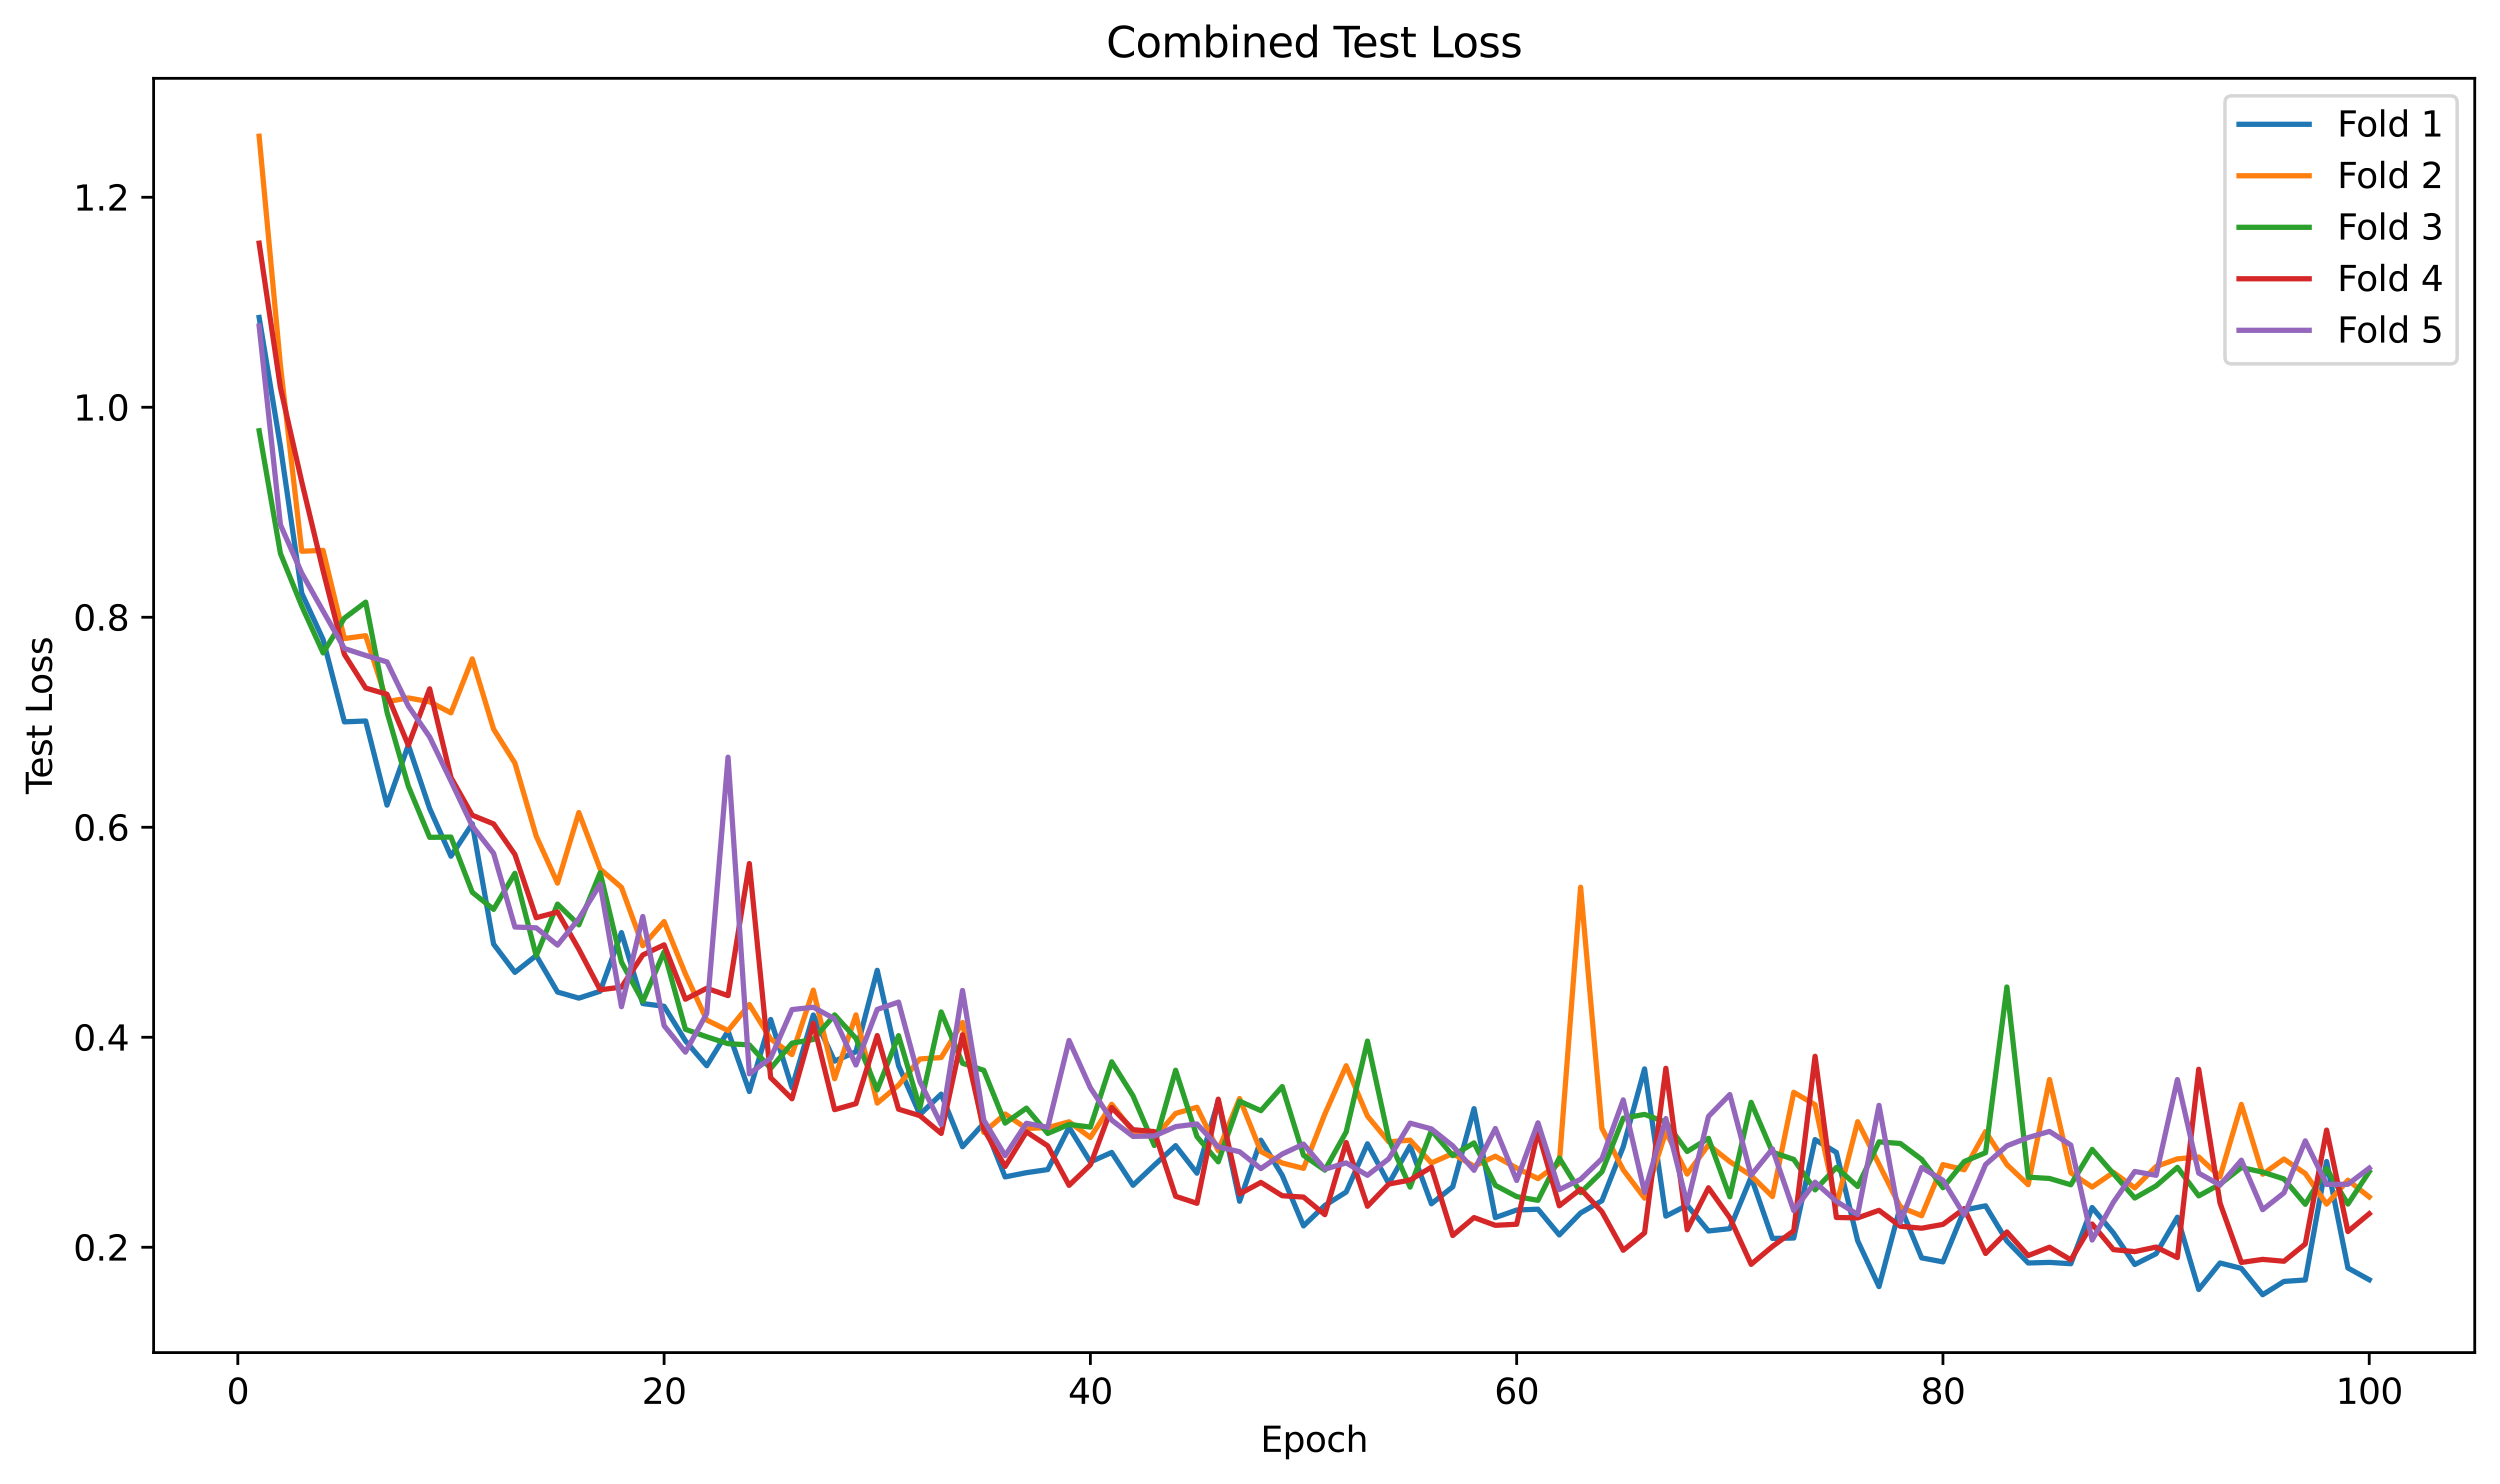 <?xml version="1.0" encoding="utf-8" standalone="no"?>
<!DOCTYPE svg PUBLIC "-//W3C//DTD SVG 1.1//EN"
  "http://www.w3.org/Graphics/SVG/1.1/DTD/svg11.dtd">
<svg xmlns:xlink="http://www.w3.org/1999/xlink" width="712.461pt" height="423.034pt" viewBox="0 0 712.461 423.034" xmlns="http://www.w3.org/2000/svg" version="1.1">
 <defs>
  <style type="text/css">*{stroke-linejoin: round; stroke-linecap: butt}</style>
 </defs>
 <g id="figure_1">
  <g id="patch_1">
   <path d="M 0 423.034 
L 712.461 423.034 
L 712.461 0 
L 0 0 
z
" style="fill: #ffffff"/>
  </g>
  <g id="axes_1">
   <g id="patch_2">
    <path d="M 43.781 385.478 
L 705.261 385.478 
L 705.261 22.318 
L 43.781 22.318 
z
" style="fill: #ffffff"/>
   </g>
   <g id="matplotlib.axis_1">
    <g id="xtick_1">
     <g id="line2d_1">
      <defs>
       <path id="maf971e6a31" d="M 0 0 
L 0 3.5 
" style="stroke: #000000; stroke-width: 0.8"/>
      </defs>
      <g>
       <use xlink:href="#maf971e6a31" x="67.774" y="385.478" style="stroke: #000000; stroke-width: 0.8"/>
      </g>
     </g>
     <g id="text_1">
      <!-- 0 -->
      <g transform="translate(64.593 400.077) scale(0.1 -0.1)">
       <defs>
        <path id="DejaVuSans-30" d="M 2034 4250 
Q 1547 4250 1301 3770 
Q 1056 3291 1056 2328 
Q 1056 1369 1301 889 
Q 1547 409 2034 409 
Q 2525 409 2770 889 
Q 3016 1369 3016 2328 
Q 3016 3291 2770 3770 
Q 2525 4250 2034 4250 
z
M 2034 4750 
Q 2819 4750 3233 4129 
Q 3647 3509 3647 2328 
Q 3647 1150 3233 529 
Q 2819 -91 2034 -91 
Q 1250 -91 836 529 
Q 422 1150 422 2328 
Q 422 3509 836 4129 
Q 1250 4750 2034 4750 
z
" transform="scale(0.016)"/>
       </defs>
       <use xlink:href="#DejaVuSans-30"/>
      </g>
     </g>
    </g>
    <g id="xtick_2">
     <g id="line2d_2">
      <g>
       <use xlink:href="#maf971e6a31" x="189.258" y="385.478" style="stroke: #000000; stroke-width: 0.8"/>
      </g>
     </g>
     <g id="text_2">
      <!-- 20 -->
      <g transform="translate(182.896 400.077) scale(0.1 -0.1)">
       <defs>
        <path id="DejaVuSans-32" d="M 1228 531 
L 3431 531 
L 3431 0 
L 469 0 
L 469 531 
Q 828 903 1448 1529 
Q 2069 2156 2228 2338 
Q 2531 2678 2651 2914 
Q 2772 3150 2772 3378 
Q 2772 3750 2511 3984 
Q 2250 4219 1831 4219 
Q 1534 4219 1204 4116 
Q 875 4013 500 3803 
L 500 4441 
Q 881 4594 1212 4672 
Q 1544 4750 1819 4750 
Q 2544 4750 2975 4387 
Q 3406 4025 3406 3419 
Q 3406 3131 3298 2873 
Q 3191 2616 2906 2266 
Q 2828 2175 2409 1742 
Q 1991 1309 1228 531 
z
" transform="scale(0.016)"/>
       </defs>
       <use xlink:href="#DejaVuSans-32"/>
       <use xlink:href="#DejaVuSans-30" transform="translate(63.623 0)"/>
      </g>
     </g>
    </g>
    <g id="xtick_3">
     <g id="line2d_3">
      <g>
       <use xlink:href="#maf971e6a31" x="310.742" y="385.478" style="stroke: #000000; stroke-width: 0.8"/>
      </g>
     </g>
     <g id="text_3">
      <!-- 40 -->
      <g transform="translate(304.38 400.077) scale(0.1 -0.1)">
       <defs>
        <path id="DejaVuSans-34" d="M 2419 4116 
L 825 1625 
L 2419 1625 
L 2419 4116 
z
M 2253 4666 
L 3047 4666 
L 3047 1625 
L 3713 1625 
L 3713 1100 
L 3047 1100 
L 3047 0 
L 2419 0 
L 2419 1100 
L 313 1100 
L 313 1709 
L 2253 4666 
z
" transform="scale(0.016)"/>
       </defs>
       <use xlink:href="#DejaVuSans-34"/>
       <use xlink:href="#DejaVuSans-30" transform="translate(63.623 0)"/>
      </g>
     </g>
    </g>
    <g id="xtick_4">
     <g id="line2d_4">
      <g>
       <use xlink:href="#maf971e6a31" x="432.226" y="385.478" style="stroke: #000000; stroke-width: 0.8"/>
      </g>
     </g>
     <g id="text_4">
      <!-- 60 -->
      <g transform="translate(425.864 400.077) scale(0.1 -0.1)">
       <defs>
        <path id="DejaVuSans-36" d="M 2113 2584 
Q 1688 2584 1439 2293 
Q 1191 2003 1191 1497 
Q 1191 994 1439 701 
Q 1688 409 2113 409 
Q 2538 409 2786 701 
Q 3034 994 3034 1497 
Q 3034 2003 2786 2293 
Q 2538 2584 2113 2584 
z
M 3366 4563 
L 3366 3988 
Q 3128 4100 2886 4159 
Q 2644 4219 2406 4219 
Q 1781 4219 1451 3797 
Q 1122 3375 1075 2522 
Q 1259 2794 1537 2939 
Q 1816 3084 2150 3084 
Q 2853 3084 3261 2657 
Q 3669 2231 3669 1497 
Q 3669 778 3244 343 
Q 2819 -91 2113 -91 
Q 1303 -91 875 529 
Q 447 1150 447 2328 
Q 447 3434 972 4092 
Q 1497 4750 2381 4750 
Q 2619 4750 2861 4703 
Q 3103 4656 3366 4563 
z
" transform="scale(0.016)"/>
       </defs>
       <use xlink:href="#DejaVuSans-36"/>
       <use xlink:href="#DejaVuSans-30" transform="translate(63.623 0)"/>
      </g>
     </g>
    </g>
    <g id="xtick_5">
     <g id="line2d_5">
      <g>
       <use xlink:href="#maf971e6a31" x="553.71" y="385.478" style="stroke: #000000; stroke-width: 0.8"/>
      </g>
     </g>
     <g id="text_5">
      <!-- 80 -->
      <g transform="translate(547.348 400.077) scale(0.1 -0.1)">
       <defs>
        <path id="DejaVuSans-38" d="M 2034 2216 
Q 1584 2216 1326 1975 
Q 1069 1734 1069 1313 
Q 1069 891 1326 650 
Q 1584 409 2034 409 
Q 2484 409 2743 651 
Q 3003 894 3003 1313 
Q 3003 1734 2745 1975 
Q 2488 2216 2034 2216 
z
M 1403 2484 
Q 997 2584 770 2862 
Q 544 3141 544 3541 
Q 544 4100 942 4425 
Q 1341 4750 2034 4750 
Q 2731 4750 3128 4425 
Q 3525 4100 3525 3541 
Q 3525 3141 3298 2862 
Q 3072 2584 2669 2484 
Q 3125 2378 3379 2068 
Q 3634 1759 3634 1313 
Q 3634 634 3220 271 
Q 2806 -91 2034 -91 
Q 1263 -91 848 271 
Q 434 634 434 1313 
Q 434 1759 690 2068 
Q 947 2378 1403 2484 
z
M 1172 3481 
Q 1172 3119 1398 2916 
Q 1625 2713 2034 2713 
Q 2441 2713 2670 2916 
Q 2900 3119 2900 3481 
Q 2900 3844 2670 4047 
Q 2441 4250 2034 4250 
Q 1625 4250 1398 4047 
Q 1172 3844 1172 3481 
z
" transform="scale(0.016)"/>
       </defs>
       <use xlink:href="#DejaVuSans-38"/>
       <use xlink:href="#DejaVuSans-30" transform="translate(63.623 0)"/>
      </g>
     </g>
    </g>
    <g id="xtick_6">
     <g id="line2d_6">
      <g>
       <use xlink:href="#maf971e6a31" x="675.194" y="385.478" style="stroke: #000000; stroke-width: 0.8"/>
      </g>
     </g>
     <g id="text_6">
      <!-- 100 -->
      <g transform="translate(665.65 400.077) scale(0.1 -0.1)">
       <defs>
        <path id="DejaVuSans-31" d="M 794 531 
L 1825 531 
L 1825 4091 
L 703 3866 
L 703 4441 
L 1819 4666 
L 2450 4666 
L 2450 531 
L 3481 531 
L 3481 0 
L 794 0 
L 794 531 
z
" transform="scale(0.016)"/>
       </defs>
       <use xlink:href="#DejaVuSans-31"/>
       <use xlink:href="#DejaVuSans-30" transform="translate(63.623 0)"/>
       <use xlink:href="#DejaVuSans-30" transform="translate(127.246 0)"/>
      </g>
     </g>
    </g>
    <g id="text_7">
     <!-- Epoch -->
     <g transform="translate(359.21 413.755) scale(0.1 -0.1)">
      <defs>
       <path id="DejaVuSans-45" d="M 628 4666 
L 3578 4666 
L 3578 4134 
L 1259 4134 
L 1259 2753 
L 3481 2753 
L 3481 2222 
L 1259 2222 
L 1259 531 
L 3634 531 
L 3634 0 
L 628 0 
L 628 4666 
z
" transform="scale(0.016)"/>
       <path id="DejaVuSans-70" d="M 1159 525 
L 1159 -1331 
L 581 -1331 
L 581 3500 
L 1159 3500 
L 1159 2969 
Q 1341 3281 1617 3432 
Q 1894 3584 2278 3584 
Q 2916 3584 3314 3078 
Q 3713 2572 3713 1747 
Q 3713 922 3314 415 
Q 2916 -91 2278 -91 
Q 1894 -91 1617 61 
Q 1341 213 1159 525 
z
M 3116 1747 
Q 3116 2381 2855 2742 
Q 2594 3103 2138 3103 
Q 1681 3103 1420 2742 
Q 1159 2381 1159 1747 
Q 1159 1113 1420 752 
Q 1681 391 2138 391 
Q 2594 391 2855 752 
Q 3116 1113 3116 1747 
z
" transform="scale(0.016)"/>
       <path id="DejaVuSans-6f" d="M 1959 3097 
Q 1497 3097 1228 2736 
Q 959 2375 959 1747 
Q 959 1119 1226 758 
Q 1494 397 1959 397 
Q 2419 397 2687 759 
Q 2956 1122 2956 1747 
Q 2956 2369 2687 2733 
Q 2419 3097 1959 3097 
z
M 1959 3584 
Q 2709 3584 3137 3096 
Q 3566 2609 3566 1747 
Q 3566 888 3137 398 
Q 2709 -91 1959 -91 
Q 1206 -91 779 398 
Q 353 888 353 1747 
Q 353 2609 779 3096 
Q 1206 3584 1959 3584 
z
" transform="scale(0.016)"/>
       <path id="DejaVuSans-63" d="M 3122 3366 
L 3122 2828 
Q 2878 2963 2633 3030 
Q 2388 3097 2138 3097 
Q 1578 3097 1268 2742 
Q 959 2388 959 1747 
Q 959 1106 1268 751 
Q 1578 397 2138 397 
Q 2388 397 2633 464 
Q 2878 531 3122 666 
L 3122 134 
Q 2881 22 2623 -34 
Q 2366 -91 2075 -91 
Q 1284 -91 818 406 
Q 353 903 353 1747 
Q 353 2603 823 3093 
Q 1294 3584 2113 3584 
Q 2378 3584 2631 3529 
Q 2884 3475 3122 3366 
z
" transform="scale(0.016)"/>
       <path id="DejaVuSans-68" d="M 3513 2113 
L 3513 0 
L 2938 0 
L 2938 2094 
Q 2938 2591 2744 2837 
Q 2550 3084 2163 3084 
Q 1697 3084 1428 2787 
Q 1159 2491 1159 1978 
L 1159 0 
L 581 0 
L 581 4863 
L 1159 4863 
L 1159 2956 
Q 1366 3272 1645 3428 
Q 1925 3584 2291 3584 
Q 2894 3584 3203 3211 
Q 3513 2838 3513 2113 
z
" transform="scale(0.016)"/>
      </defs>
      <use xlink:href="#DejaVuSans-45"/>
      <use xlink:href="#DejaVuSans-70" transform="translate(63.184 0)"/>
      <use xlink:href="#DejaVuSans-6f" transform="translate(126.66 0)"/>
      <use xlink:href="#DejaVuSans-63" transform="translate(187.842 0)"/>
      <use xlink:href="#DejaVuSans-68" transform="translate(242.822 0)"/>
     </g>
    </g>
   </g>
   <g id="matplotlib.axis_2">
    <g id="ytick_1">
     <g id="line2d_7">
      <defs>
       <path id="m5815a89287" d="M 0 0 
L -3.5 0 
" style="stroke: #000000; stroke-width: 0.8"/>
      </defs>
      <g>
       <use xlink:href="#m5815a89287" x="43.781" y="355.453" style="stroke: #000000; stroke-width: 0.8"/>
      </g>
     </g>
     <g id="text_8">
      <!-- 0.2 -->
      <g transform="translate(20.878 359.252) scale(0.1 -0.1)">
       <defs>
        <path id="DejaVuSans-2e" d="M 684 794 
L 1344 794 
L 1344 0 
L 684 0 
L 684 794 
z
" transform="scale(0.016)"/>
       </defs>
       <use xlink:href="#DejaVuSans-30"/>
       <use xlink:href="#DejaVuSans-2e" transform="translate(63.623 0)"/>
       <use xlink:href="#DejaVuSans-32" transform="translate(95.41 0)"/>
      </g>
     </g>
    </g>
    <g id="ytick_2">
     <g id="line2d_8">
      <g>
       <use xlink:href="#m5815a89287" x="43.781" y="295.605" style="stroke: #000000; stroke-width: 0.8"/>
      </g>
     </g>
     <g id="text_9">
      <!-- 0.4 -->
      <g transform="translate(20.878 299.404) scale(0.1 -0.1)">
       <use xlink:href="#DejaVuSans-30"/>
       <use xlink:href="#DejaVuSans-2e" transform="translate(63.623 0)"/>
       <use xlink:href="#DejaVuSans-34" transform="translate(95.41 0)"/>
      </g>
     </g>
    </g>
    <g id="ytick_3">
     <g id="line2d_9">
      <g>
       <use xlink:href="#m5815a89287" x="43.781" y="235.757" style="stroke: #000000; stroke-width: 0.8"/>
      </g>
     </g>
     <g id="text_10">
      <!-- 0.6 -->
      <g transform="translate(20.878 239.556) scale(0.1 -0.1)">
       <use xlink:href="#DejaVuSans-30"/>
       <use xlink:href="#DejaVuSans-2e" transform="translate(63.623 0)"/>
       <use xlink:href="#DejaVuSans-36" transform="translate(95.41 0)"/>
      </g>
     </g>
    </g>
    <g id="ytick_4">
     <g id="line2d_10">
      <g>
       <use xlink:href="#m5815a89287" x="43.781" y="175.909" style="stroke: #000000; stroke-width: 0.8"/>
      </g>
     </g>
     <g id="text_11">
      <!-- 0.8 -->
      <g transform="translate(20.878 179.708) scale(0.1 -0.1)">
       <use xlink:href="#DejaVuSans-30"/>
       <use xlink:href="#DejaVuSans-2e" transform="translate(63.623 0)"/>
       <use xlink:href="#DejaVuSans-38" transform="translate(95.41 0)"/>
      </g>
     </g>
    </g>
    <g id="ytick_5">
     <g id="line2d_11">
      <g>
       <use xlink:href="#m5815a89287" x="43.781" y="116.061" style="stroke: #000000; stroke-width: 0.8"/>
      </g>
     </g>
     <g id="text_12">
      <!-- 1.0 -->
      <g transform="translate(20.878 119.86) scale(0.1 -0.1)">
       <use xlink:href="#DejaVuSans-31"/>
       <use xlink:href="#DejaVuSans-2e" transform="translate(63.623 0)"/>
       <use xlink:href="#DejaVuSans-30" transform="translate(95.41 0)"/>
      </g>
     </g>
    </g>
    <g id="ytick_6">
     <g id="line2d_12">
      <g>
       <use xlink:href="#m5815a89287" x="43.781" y="56.213" style="stroke: #000000; stroke-width: 0.8"/>
      </g>
     </g>
     <g id="text_13">
      <!-- 1.2 -->
      <g transform="translate(20.878 60.012) scale(0.1 -0.1)">
       <use xlink:href="#DejaVuSans-31"/>
       <use xlink:href="#DejaVuSans-2e" transform="translate(63.623 0)"/>
       <use xlink:href="#DejaVuSans-32" transform="translate(95.41 0)"/>
      </g>
     </g>
    </g>
    <g id="text_14">
     <!-- Test Loss -->
     <g transform="translate(14.798 226.3) rotate(-90) scale(0.1 -0.1)">
      <defs>
       <path id="DejaVuSans-54" d="M -19 4666 
L 3928 4666 
L 3928 4134 
L 2272 4134 
L 2272 0 
L 1638 0 
L 1638 4134 
L -19 4134 
L -19 4666 
z
" transform="scale(0.016)"/>
       <path id="DejaVuSans-65" d="M 3597 1894 
L 3597 1613 
L 953 1613 
Q 991 1019 1311 708 
Q 1631 397 2203 397 
Q 2534 397 2845 478 
Q 3156 559 3463 722 
L 3463 178 
Q 3153 47 2828 -22 
Q 2503 -91 2169 -91 
Q 1331 -91 842 396 
Q 353 884 353 1716 
Q 353 2575 817 3079 
Q 1281 3584 2069 3584 
Q 2775 3584 3186 3129 
Q 3597 2675 3597 1894 
z
M 3022 2063 
Q 3016 2534 2758 2815 
Q 2500 3097 2075 3097 
Q 1594 3097 1305 2825 
Q 1016 2553 972 2059 
L 3022 2063 
z
" transform="scale(0.016)"/>
       <path id="DejaVuSans-73" d="M 2834 3397 
L 2834 2853 
Q 2591 2978 2328 3040 
Q 2066 3103 1784 3103 
Q 1356 3103 1142 2972 
Q 928 2841 928 2578 
Q 928 2378 1081 2264 
Q 1234 2150 1697 2047 
L 1894 2003 
Q 2506 1872 2764 1633 
Q 3022 1394 3022 966 
Q 3022 478 2636 193 
Q 2250 -91 1575 -91 
Q 1294 -91 989 -36 
Q 684 19 347 128 
L 347 722 
Q 666 556 975 473 
Q 1284 391 1588 391 
Q 1994 391 2212 530 
Q 2431 669 2431 922 
Q 2431 1156 2273 1281 
Q 2116 1406 1581 1522 
L 1381 1569 
Q 847 1681 609 1914 
Q 372 2147 372 2553 
Q 372 3047 722 3315 
Q 1072 3584 1716 3584 
Q 2034 3584 2315 3537 
Q 2597 3491 2834 3397 
z
" transform="scale(0.016)"/>
       <path id="DejaVuSans-74" d="M 1172 4494 
L 1172 3500 
L 2356 3500 
L 2356 3053 
L 1172 3053 
L 1172 1153 
Q 1172 725 1289 603 
Q 1406 481 1766 481 
L 2356 481 
L 2356 0 
L 1766 0 
Q 1100 0 847 248 
Q 594 497 594 1153 
L 594 3053 
L 172 3053 
L 172 3500 
L 594 3500 
L 594 4494 
L 1172 4494 
z
" transform="scale(0.016)"/>
       <path id="DejaVuSans-20" transform="scale(0.016)"/>
       <path id="DejaVuSans-4c" d="M 628 4666 
L 1259 4666 
L 1259 531 
L 3531 531 
L 3531 0 
L 628 0 
L 628 4666 
z
" transform="scale(0.016)"/>
      </defs>
      <use xlink:href="#DejaVuSans-54"/>
      <use xlink:href="#DejaVuSans-65" transform="translate(44.084 0)"/>
      <use xlink:href="#DejaVuSans-73" transform="translate(105.607 0)"/>
      <use xlink:href="#DejaVuSans-74" transform="translate(157.707 0)"/>
      <use xlink:href="#DejaVuSans-20" transform="translate(196.916 0)"/>
      <use xlink:href="#DejaVuSans-4c" transform="translate(228.703 0)"/>
      <use xlink:href="#DejaVuSans-6f" transform="translate(282.666 0)"/>
      <use xlink:href="#DejaVuSans-73" transform="translate(343.848 0)"/>
      <use xlink:href="#DejaVuSans-73" transform="translate(395.947 0)"/>
     </g>
    </g>
   </g>
   <g id="line2d_13">
    <path d="M 73.849 90.471 
L 79.923 127.269 
L 85.997 169.05 
L 92.071 182.243 
L 98.145 205.718 
L 104.22 205.475 
L 110.294 229.441 
L 116.368 212.36 
L 122.442 230.4 
L 128.516 243.999 
L 134.59 234.755 
L 140.665 269.062 
L 146.739 277.103 
L 152.813 272.31 
L 158.887 282.715 
L 164.961 284.451 
L 171.036 282.486 
L 177.11 265.788 
L 183.184 285.997 
L 189.258 286.782 
L 195.332 296.615 
L 201.407 303.71 
L 207.481 293.846 
L 213.555 311.058 
L 219.629 290.538 
L 225.703 309.967 
L 231.778 289.262 
L 237.852 302.404 
L 243.926 299.737 
L 250 276.527 
L 256.074 303.693 
L 262.149 317.632 
L 268.223 311.816 
L 274.297 326.798 
L 280.371 320.134 
L 286.445 335.402 
L 292.52 334.193 
L 298.594 333.311 
L 304.668 321.277 
L 310.742 331.137 
L 316.816 328.428 
L 322.891 337.78 
L 328.965 332.046 
L 335.039 326.491 
L 341.113 334.335 
L 347.187 313.717 
L 353.262 342.333 
L 359.336 324.937 
L 365.41 334.944 
L 371.484 349.355 
L 377.558 343.525 
L 383.633 339.714 
L 389.707 325.975 
L 395.781 337.296 
L 401.855 326.543 
L 407.929 343.052 
L 414.004 338.22 
L 420.078 315.955 
L 426.152 346.987 
L 432.226 344.834 
L 438.3 344.603 
L 444.375 351.929 
L 450.449 345.673 
L 456.523 342.188 
L 462.597 326.817 
L 468.671 304.624 
L 474.745 346.575 
L 480.82 343.482 
L 486.894 350.806 
L 492.968 350.149 
L 499.042 335.456 
L 505.116 352.927 
L 511.191 352.82 
L 517.265 324.778 
L 523.339 328.421 
L 529.413 353.612 
L 535.487 366.659 
L 541.562 343.828 
L 547.636 358.47 
L 553.71 359.621 
L 559.784 344.822 
L 565.858 343.642 
L 571.933 353.677 
L 578.007 359.932 
L 584.081 359.76 
L 590.155 360.137 
L 596.229 344.123 
L 602.304 351.395 
L 608.378 360.367 
L 614.452 357.293 
L 620.526 346.895 
L 626.6 367.474 
L 632.675 359.927 
L 638.749 361.467 
L 644.823 368.971 
L 650.897 365.185 
L 656.971 364.773 
L 663.046 331.017 
L 669.12 361.352 
L 675.194 364.711 
" clip-path="url(#p050e817b98)" style="fill: none; stroke: #1f77b4; stroke-width: 1.5; stroke-linecap: square"/>
   </g>
   <g id="line2d_14">
    <path d="M 73.849 38.825 
L 79.923 104.181 
L 85.997 157.094 
L 92.071 156.857 
L 98.145 181.971 
L 104.22 181.164 
L 110.294 199.98 
L 116.368 198.894 
L 122.442 200.003 
L 128.516 203.153 
L 134.59 187.775 
L 140.665 207.789 
L 146.739 217.466 
L 152.813 238.278 
L 158.887 251.673 
L 164.961 231.57 
L 171.036 247.676 
L 177.11 252.884 
L 183.184 269.525 
L 189.258 262.644 
L 195.332 277.553 
L 201.407 290.698 
L 207.481 293.699 
L 213.555 286.276 
L 219.629 296.101 
L 225.703 300.528 
L 231.778 282.168 
L 237.852 307.427 
L 243.926 289.232 
L 250 314.371 
L 256.074 309.255 
L 262.149 301.783 
L 268.223 301.388 
L 274.297 291.39 
L 280.371 322.718 
L 286.445 317.469 
L 292.52 321.599 
L 298.594 321.355 
L 304.668 319.696 
L 310.742 324.17 
L 316.816 314.708 
L 322.891 322.423 
L 328.965 324.248 
L 335.039 317.301 
L 341.113 315.551 
L 347.187 327.914 
L 353.262 313.064 
L 359.336 328.145 
L 365.41 331.442 
L 371.484 332.964 
L 377.558 317.506 
L 383.633 303.726 
L 389.707 318.08 
L 395.781 325.396 
L 401.855 324.929 
L 407.929 331.414 
L 414.004 328.743 
L 420.078 332.353 
L 426.152 329.5 
L 432.226 332.878 
L 438.3 335.889 
L 444.375 331.499 
L 450.449 252.858 
L 456.523 321.542 
L 462.597 333.399 
L 468.671 341.456 
L 474.745 322.54 
L 480.82 334.594 
L 486.894 326.259 
L 492.968 331.049 
L 499.042 335.016 
L 505.116 340.995 
L 511.191 311.299 
L 517.265 314.824 
L 523.339 343.476 
L 529.413 319.676 
L 535.487 331.818 
L 541.562 343.978 
L 547.636 346.455 
L 553.71 331.891 
L 559.784 333.363 
L 565.858 322.496 
L 571.933 331.9 
L 578.007 337.625 
L 584.081 307.661 
L 590.155 334.239 
L 596.229 338.285 
L 602.304 334.107 
L 608.378 338.527 
L 614.452 332.449 
L 620.526 330.256 
L 626.6 329.725 
L 632.675 335.342 
L 638.749 314.749 
L 644.823 334.624 
L 650.897 330.319 
L 656.971 334.436 
L 663.046 343.161 
L 669.12 336.345 
L 675.194 341.11 
" clip-path="url(#p050e817b98)" style="fill: none; stroke: #ff7f0e; stroke-width: 1.5; stroke-linecap: square"/>
   </g>
   <g id="line2d_15">
    <path d="M 73.849 122.76 
L 79.923 157.731 
L 85.997 172.731 
L 92.071 186.064 
L 98.145 176.155 
L 104.22 171.606 
L 110.294 202.94 
L 116.368 224.053 
L 122.442 238.629 
L 128.516 238.549 
L 134.59 254.285 
L 140.665 259.153 
L 146.739 248.879 
L 152.813 272.375 
L 158.887 257.655 
L 164.961 263.572 
L 171.036 248.729 
L 177.11 274.195 
L 183.184 285.389 
L 189.258 271.271 
L 195.332 293.328 
L 201.407 295.464 
L 207.481 297.428 
L 213.555 297.778 
L 219.629 304.475 
L 225.703 297.274 
L 231.778 296.248 
L 237.852 289.235 
L 243.926 295.923 
L 250 310.587 
L 256.074 295.154 
L 262.149 315.734 
L 268.223 288.383 
L 274.297 303.009 
L 280.371 305.023 
L 286.445 320.067 
L 292.52 315.799 
L 298.594 323.019 
L 304.668 320.439 
L 310.742 321.202 
L 316.816 302.6 
L 322.891 312.3 
L 328.965 326.452 
L 335.039 305.005 
L 341.113 323.913 
L 347.187 331.098 
L 353.262 313.825 
L 359.336 316.52 
L 365.41 309.649 
L 371.484 329.248 
L 377.558 333.473 
L 383.633 322.596 
L 389.707 296.693 
L 395.781 324.625 
L 401.855 338.3 
L 407.929 322.15 
L 414.004 329.341 
L 420.078 325.708 
L 426.152 337.794 
L 432.226 341.016 
L 438.3 342.075 
L 444.375 330.021 
L 450.449 339.887 
L 456.523 333.964 
L 462.597 318.67 
L 468.671 317.584 
L 474.745 319.818 
L 480.82 328.155 
L 486.894 324.41 
L 492.968 341.065 
L 499.042 314.152 
L 505.116 328.35 
L 511.191 330.406 
L 517.265 339.1 
L 523.339 332.711 
L 529.413 338.12 
L 535.487 325.414 
L 541.562 325.873 
L 547.636 330.391 
L 553.71 338.472 
L 559.784 331.013 
L 565.858 328.496 
L 571.933 281.287 
L 578.007 335.472 
L 584.081 335.842 
L 590.155 337.64 
L 596.229 327.562 
L 602.304 334.488 
L 608.378 341.424 
L 614.452 337.957 
L 620.526 332.679 
L 626.6 340.802 
L 632.675 337.483 
L 638.749 332.736 
L 644.823 334.029 
L 650.897 335.974 
L 656.971 343.206 
L 663.046 333.075 
L 669.12 343.139 
L 675.194 333.912 
" clip-path="url(#p050e817b98)" style="fill: none; stroke: #2ca02c; stroke-width: 1.5; stroke-linecap: square"/>
   </g>
   <g id="line2d_16">
    <path d="M 73.849 69.299 
L 79.923 110.515 
L 85.997 137.338 
L 92.071 162.617 
L 98.145 186.487 
L 104.22 196.083 
L 110.294 197.857 
L 116.368 212.398 
L 122.442 196.31 
L 128.516 221.585 
L 134.59 232.33 
L 140.665 234.798 
L 146.739 243.505 
L 152.813 261.534 
L 158.887 259.897 
L 164.961 270.504 
L 171.036 282.072 
L 177.11 281.319 
L 183.184 272.14 
L 189.258 269.266 
L 195.332 284.763 
L 201.407 281.645 
L 207.481 283.734 
L 213.555 246.107 
L 219.629 307.128 
L 225.703 313.134 
L 231.778 291.606 
L 237.852 316.231 
L 243.926 314.521 
L 250 295.125 
L 256.074 316.106 
L 262.149 317.947 
L 268.223 323.005 
L 274.297 294.9 
L 280.371 321.794 
L 286.445 332.42 
L 292.52 322.567 
L 298.594 326.555 
L 304.668 337.802 
L 310.742 331.971 
L 316.816 315.631 
L 322.891 321.944 
L 328.965 322.485 
L 335.039 340.924 
L 341.113 342.921 
L 347.187 313.248 
L 353.262 340.251 
L 359.336 336.967 
L 365.41 340.765 
L 371.484 341.149 
L 377.558 346.148 
L 383.633 325.6 
L 389.707 343.764 
L 395.781 337.441 
L 401.855 336.289 
L 407.929 332.636 
L 414.004 352.099 
L 420.078 346.987 
L 426.152 349.199 
L 432.226 348.889 
L 438.3 322.456 
L 444.375 343.636 
L 450.449 338.878 
L 456.523 345.313 
L 462.597 356.305 
L 468.671 351.36 
L 474.745 304.453 
L 480.82 350.473 
L 486.894 338.504 
L 492.968 347.037 
L 499.042 360.313 
L 505.116 355.218 
L 511.191 350.751 
L 517.265 301.03 
L 523.339 346.96 
L 529.413 347.08 
L 535.487 344.924 
L 541.562 349.463 
L 547.636 350.024 
L 553.71 348.931 
L 559.784 344.439 
L 565.858 357.215 
L 571.933 351.095 
L 578.007 357.81 
L 584.081 355.435 
L 590.155 359.042 
L 596.229 348.836 
L 602.304 356.135 
L 608.378 356.682 
L 614.452 355.394 
L 620.526 358.387 
L 626.6 304.731 
L 632.675 342.87 
L 638.749 359.782 
L 644.823 358.902 
L 650.897 359.438 
L 656.971 354.51 
L 663.046 322.061 
L 669.12 350.962 
L 675.194 345.891 
" clip-path="url(#p050e817b98)" style="fill: none; stroke: #d62728; stroke-width: 1.5; stroke-linecap: square"/>
   </g>
   <g id="line2d_17">
    <path d="M 73.849 92.91 
L 79.923 149.582 
L 85.997 163.338 
L 92.071 174.139 
L 98.145 184.81 
L 104.22 186.787 
L 110.294 188.653 
L 116.368 201.211 
L 122.442 210.003 
L 128.516 222.595 
L 134.59 235.41 
L 140.665 243.185 
L 146.739 264.187 
L 152.813 264.415 
L 158.887 269.34 
L 164.961 261.812 
L 171.036 251.978 
L 177.11 286.889 
L 183.184 261.191 
L 189.258 292.303 
L 195.332 299.845 
L 201.407 288.842 
L 207.481 215.801 
L 213.555 306.018 
L 219.629 301.535 
L 225.703 287.718 
L 231.778 287.045 
L 237.852 290.355 
L 243.926 303.503 
L 250 287.672 
L 256.074 285.583 
L 262.149 308.178 
L 268.223 320.471 
L 274.297 282.269 
L 280.371 319.219 
L 286.445 329.318 
L 292.52 320.113 
L 298.594 321.27 
L 304.668 296.516 
L 310.742 310.018 
L 316.816 319.211 
L 322.891 323.846 
L 328.965 323.741 
L 335.039 321.068 
L 341.113 320.309 
L 347.187 326.845 
L 353.262 328.221 
L 359.336 333.03 
L 365.41 328.881 
L 371.484 326.054 
L 377.558 333.202 
L 383.633 331.414 
L 389.707 334.946 
L 395.781 330.23 
L 401.855 320.087 
L 407.929 321.722 
L 414.004 326.539 
L 420.078 333.511 
L 426.152 321.614 
L 432.226 336.406 
L 438.3 319.995 
L 444.375 339.029 
L 450.449 336.081 
L 456.523 330.223 
L 462.597 313.451 
L 468.671 339.795 
L 474.745 318.791 
L 480.82 343.136 
L 486.894 318.153 
L 492.968 311.938 
L 499.042 334.918 
L 505.116 327.427 
L 511.191 345.02 
L 517.265 336.908 
L 523.339 342.355 
L 529.413 346.109 
L 535.487 315.021 
L 541.562 348.345 
L 547.636 332.759 
L 553.71 336.349 
L 559.784 346.254 
L 565.858 331.871 
L 571.933 326.533 
L 578.007 324.176 
L 584.081 322.433 
L 590.155 326.332 
L 596.229 353.391 
L 602.304 342.585 
L 608.378 333.849 
L 614.452 334.94 
L 620.526 307.666 
L 626.6 334.317 
L 632.675 337.735 
L 638.749 330.642 
L 644.823 344.733 
L 650.897 339.941 
L 656.971 325.129 
L 663.046 337.54 
L 669.12 337.494 
L 675.194 332.899 
" clip-path="url(#p050e817b98)" style="fill: none; stroke: #9467bd; stroke-width: 1.5; stroke-linecap: square"/>
   </g>
   <g id="patch_3">
    <path d="M 43.781 385.478 
L 43.781 22.318 
" style="fill: none; stroke: #000000; stroke-width: 0.8; stroke-linejoin: miter; stroke-linecap: square"/>
   </g>
   <g id="patch_4">
    <path d="M 705.261 385.478 
L 705.261 22.318 
" style="fill: none; stroke: #000000; stroke-width: 0.8; stroke-linejoin: miter; stroke-linecap: square"/>
   </g>
   <g id="patch_5">
    <path d="M 43.781 385.478 
L 705.261 385.478 
" style="fill: none; stroke: #000000; stroke-width: 0.8; stroke-linejoin: miter; stroke-linecap: square"/>
   </g>
   <g id="patch_6">
    <path d="M 43.781 22.318 
L 705.261 22.318 
" style="fill: none; stroke: #000000; stroke-width: 0.8; stroke-linejoin: miter; stroke-linecap: square"/>
   </g>
   <g id="text_15">
    <!-- Combined Test Loss -->
    <g transform="translate(315.248 16.318) scale(0.12 -0.12)">
     <defs>
      <path id="DejaVuSans-43" d="M 4122 4306 
L 4122 3641 
Q 3803 3938 3442 4084 
Q 3081 4231 2675 4231 
Q 1875 4231 1450 3742 
Q 1025 3253 1025 2328 
Q 1025 1406 1450 917 
Q 1875 428 2675 428 
Q 3081 428 3442 575 
Q 3803 722 4122 1019 
L 4122 359 
Q 3791 134 3420 21 
Q 3050 -91 2638 -91 
Q 1578 -91 968 557 
Q 359 1206 359 2328 
Q 359 3453 968 4101 
Q 1578 4750 2638 4750 
Q 3056 4750 3426 4639 
Q 3797 4528 4122 4306 
z
" transform="scale(0.016)"/>
      <path id="DejaVuSans-6d" d="M 3328 2828 
Q 3544 3216 3844 3400 
Q 4144 3584 4550 3584 
Q 5097 3584 5394 3201 
Q 5691 2819 5691 2113 
L 5691 0 
L 5113 0 
L 5113 2094 
Q 5113 2597 4934 2840 
Q 4756 3084 4391 3084 
Q 3944 3084 3684 2787 
Q 3425 2491 3425 1978 
L 3425 0 
L 2847 0 
L 2847 2094 
Q 2847 2600 2669 2842 
Q 2491 3084 2119 3084 
Q 1678 3084 1418 2786 
Q 1159 2488 1159 1978 
L 1159 0 
L 581 0 
L 581 3500 
L 1159 3500 
L 1159 2956 
Q 1356 3278 1631 3431 
Q 1906 3584 2284 3584 
Q 2666 3584 2933 3390 
Q 3200 3197 3328 2828 
z
" transform="scale(0.016)"/>
      <path id="DejaVuSans-62" d="M 3116 1747 
Q 3116 2381 2855 2742 
Q 2594 3103 2138 3103 
Q 1681 3103 1420 2742 
Q 1159 2381 1159 1747 
Q 1159 1113 1420 752 
Q 1681 391 2138 391 
Q 2594 391 2855 752 
Q 3116 1113 3116 1747 
z
M 1159 2969 
Q 1341 3281 1617 3432 
Q 1894 3584 2278 3584 
Q 2916 3584 3314 3078 
Q 3713 2572 3713 1747 
Q 3713 922 3314 415 
Q 2916 -91 2278 -91 
Q 1894 -91 1617 61 
Q 1341 213 1159 525 
L 1159 0 
L 581 0 
L 581 4863 
L 1159 4863 
L 1159 2969 
z
" transform="scale(0.016)"/>
      <path id="DejaVuSans-69" d="M 603 3500 
L 1178 3500 
L 1178 0 
L 603 0 
L 603 3500 
z
M 603 4863 
L 1178 4863 
L 1178 4134 
L 603 4134 
L 603 4863 
z
" transform="scale(0.016)"/>
      <path id="DejaVuSans-6e" d="M 3513 2113 
L 3513 0 
L 2938 0 
L 2938 2094 
Q 2938 2591 2744 2837 
Q 2550 3084 2163 3084 
Q 1697 3084 1428 2787 
Q 1159 2491 1159 1978 
L 1159 0 
L 581 0 
L 581 3500 
L 1159 3500 
L 1159 2956 
Q 1366 3272 1645 3428 
Q 1925 3584 2291 3584 
Q 2894 3584 3203 3211 
Q 3513 2838 3513 2113 
z
" transform="scale(0.016)"/>
      <path id="DejaVuSans-64" d="M 2906 2969 
L 2906 4863 
L 3481 4863 
L 3481 0 
L 2906 0 
L 2906 525 
Q 2725 213 2448 61 
Q 2172 -91 1784 -91 
Q 1150 -91 751 415 
Q 353 922 353 1747 
Q 353 2572 751 3078 
Q 1150 3584 1784 3584 
Q 2172 3584 2448 3432 
Q 2725 3281 2906 2969 
z
M 947 1747 
Q 947 1113 1208 752 
Q 1469 391 1925 391 
Q 2381 391 2643 752 
Q 2906 1113 2906 1747 
Q 2906 2381 2643 2742 
Q 2381 3103 1925 3103 
Q 1469 3103 1208 2742 
Q 947 2381 947 1747 
z
" transform="scale(0.016)"/>
     </defs>
     <use xlink:href="#DejaVuSans-43"/>
     <use xlink:href="#DejaVuSans-6f" transform="translate(69.824 0)"/>
     <use xlink:href="#DejaVuSans-6d" transform="translate(131.006 0)"/>
     <use xlink:href="#DejaVuSans-62" transform="translate(228.418 0)"/>
     <use xlink:href="#DejaVuSans-69" transform="translate(291.895 0)"/>
     <use xlink:href="#DejaVuSans-6e" transform="translate(319.678 0)"/>
     <use xlink:href="#DejaVuSans-65" transform="translate(383.057 0)"/>
     <use xlink:href="#DejaVuSans-64" transform="translate(444.58 0)"/>
     <use xlink:href="#DejaVuSans-20" transform="translate(508.057 0)"/>
     <use xlink:href="#DejaVuSans-54" transform="translate(539.844 0)"/>
     <use xlink:href="#DejaVuSans-65" transform="translate(583.928 0)"/>
     <use xlink:href="#DejaVuSans-73" transform="translate(645.451 0)"/>
     <use xlink:href="#DejaVuSans-74" transform="translate(697.551 0)"/>
     <use xlink:href="#DejaVuSans-20" transform="translate(736.76 0)"/>
     <use xlink:href="#DejaVuSans-4c" transform="translate(768.547 0)"/>
     <use xlink:href="#DejaVuSans-6f" transform="translate(822.51 0)"/>
     <use xlink:href="#DejaVuSans-73" transform="translate(883.691 0)"/>
     <use xlink:href="#DejaVuSans-73" transform="translate(935.791 0)"/>
    </g>
   </g>
   <g id="legend_1">
    <g id="patch_7">
     <path d="M 636.086 103.709 
L 698.261 103.709 
Q 700.261 103.709 700.261 101.709 
L 700.261 29.318 
Q 700.261 27.318 698.261 27.318 
L 636.086 27.318 
Q 634.086 27.318 634.086 29.318 
L 634.086 101.709 
Q 634.086 103.709 636.086 103.709 
z
" style="fill: #ffffff; opacity: 0.8; stroke: #cccccc; stroke-linejoin: miter"/>
    </g>
    <g id="line2d_18">
     <path d="M 638.086 35.417 
L 648.086 35.417 
L 658.086 35.417 
" style="fill: none; stroke: #1f77b4; stroke-width: 1.5; stroke-linecap: square"/>
    </g>
    <g id="text_16">
     <!-- Fold 1 -->
     <g transform="translate(666.086 38.917) scale(0.1 -0.1)">
      <defs>
       <path id="DejaVuSans-46" d="M 628 4666 
L 3309 4666 
L 3309 4134 
L 1259 4134 
L 1259 2759 
L 3109 2759 
L 3109 2228 
L 1259 2228 
L 1259 0 
L 628 0 
L 628 4666 
z
" transform="scale(0.016)"/>
       <path id="DejaVuSans-6c" d="M 603 4863 
L 1178 4863 
L 1178 0 
L 603 0 
L 603 4863 
z
" transform="scale(0.016)"/>
      </defs>
      <use xlink:href="#DejaVuSans-46"/>
      <use xlink:href="#DejaVuSans-6f" transform="translate(53.895 0)"/>
      <use xlink:href="#DejaVuSans-6c" transform="translate(115.076 0)"/>
      <use xlink:href="#DejaVuSans-64" transform="translate(142.859 0)"/>
      <use xlink:href="#DejaVuSans-20" transform="translate(206.336 0)"/>
      <use xlink:href="#DejaVuSans-31" transform="translate(238.123 0)"/>
     </g>
    </g>
    <g id="line2d_19">
     <path d="M 638.086 50.095 
L 648.086 50.095 
L 658.086 50.095 
" style="fill: none; stroke: #ff7f0e; stroke-width: 1.5; stroke-linecap: square"/>
    </g>
    <g id="text_17">
     <!-- Fold 2 -->
     <g transform="translate(666.086 53.595) scale(0.1 -0.1)">
      <use xlink:href="#DejaVuSans-46"/>
      <use xlink:href="#DejaVuSans-6f" transform="translate(53.895 0)"/>
      <use xlink:href="#DejaVuSans-6c" transform="translate(115.076 0)"/>
      <use xlink:href="#DejaVuSans-64" transform="translate(142.859 0)"/>
      <use xlink:href="#DejaVuSans-20" transform="translate(206.336 0)"/>
      <use xlink:href="#DejaVuSans-32" transform="translate(238.123 0)"/>
     </g>
    </g>
    <g id="line2d_20">
     <path d="M 638.086 64.773 
L 648.086 64.773 
L 658.086 64.773 
" style="fill: none; stroke: #2ca02c; stroke-width: 1.5; stroke-linecap: square"/>
    </g>
    <g id="text_18">
     <!-- Fold 3 -->
     <g transform="translate(666.086 68.273) scale(0.1 -0.1)">
      <defs>
       <path id="DejaVuSans-33" d="M 2597 2516 
Q 3050 2419 3304 2112 
Q 3559 1806 3559 1356 
Q 3559 666 3084 287 
Q 2609 -91 1734 -91 
Q 1441 -91 1130 -33 
Q 819 25 488 141 
L 488 750 
Q 750 597 1062 519 
Q 1375 441 1716 441 
Q 2309 441 2620 675 
Q 2931 909 2931 1356 
Q 2931 1769 2642 2001 
Q 2353 2234 1838 2234 
L 1294 2234 
L 1294 2753 
L 1863 2753 
Q 2328 2753 2575 2939 
Q 2822 3125 2822 3475 
Q 2822 3834 2567 4026 
Q 2313 4219 1838 4219 
Q 1578 4219 1281 4162 
Q 984 4106 628 3988 
L 628 4550 
Q 988 4650 1302 4700 
Q 1616 4750 1894 4750 
Q 2613 4750 3031 4423 
Q 3450 4097 3450 3541 
Q 3450 3153 3228 2886 
Q 3006 2619 2597 2516 
z
" transform="scale(0.016)"/>
      </defs>
      <use xlink:href="#DejaVuSans-46"/>
      <use xlink:href="#DejaVuSans-6f" transform="translate(53.895 0)"/>
      <use xlink:href="#DejaVuSans-6c" transform="translate(115.076 0)"/>
      <use xlink:href="#DejaVuSans-64" transform="translate(142.859 0)"/>
      <use xlink:href="#DejaVuSans-20" transform="translate(206.336 0)"/>
      <use xlink:href="#DejaVuSans-33" transform="translate(238.123 0)"/>
     </g>
    </g>
    <g id="line2d_21">
     <path d="M 638.086 79.451 
L 648.086 79.451 
L 658.086 79.451 
" style="fill: none; stroke: #d62728; stroke-width: 1.5; stroke-linecap: square"/>
    </g>
    <g id="text_19">
     <!-- Fold 4 -->
     <g transform="translate(666.086 82.951) scale(0.1 -0.1)">
      <use xlink:href="#DejaVuSans-46"/>
      <use xlink:href="#DejaVuSans-6f" transform="translate(53.895 0)"/>
      <use xlink:href="#DejaVuSans-6c" transform="translate(115.076 0)"/>
      <use xlink:href="#DejaVuSans-64" transform="translate(142.859 0)"/>
      <use xlink:href="#DejaVuSans-20" transform="translate(206.336 0)"/>
      <use xlink:href="#DejaVuSans-34" transform="translate(238.123 0)"/>
     </g>
    </g>
    <g id="line2d_22">
     <path d="M 638.086 94.129 
L 648.086 94.129 
L 658.086 94.129 
" style="fill: none; stroke: #9467bd; stroke-width: 1.5; stroke-linecap: square"/>
    </g>
    <g id="text_20">
     <!-- Fold 5 -->
     <g transform="translate(666.086 97.629) scale(0.1 -0.1)">
      <defs>
       <path id="DejaVuSans-35" d="M 691 4666 
L 3169 4666 
L 3169 4134 
L 1269 4134 
L 1269 2991 
Q 1406 3038 1543 3061 
Q 1681 3084 1819 3084 
Q 2600 3084 3056 2656 
Q 3513 2228 3513 1497 
Q 3513 744 3044 326 
Q 2575 -91 1722 -91 
Q 1428 -91 1123 -41 
Q 819 9 494 109 
L 494 744 
Q 775 591 1075 516 
Q 1375 441 1709 441 
Q 2250 441 2565 725 
Q 2881 1009 2881 1497 
Q 2881 1984 2565 2268 
Q 2250 2553 1709 2553 
Q 1456 2553 1204 2497 
Q 953 2441 691 2322 
L 691 4666 
z
" transform="scale(0.016)"/>
      </defs>
      <use xlink:href="#DejaVuSans-46"/>
      <use xlink:href="#DejaVuSans-6f" transform="translate(53.895 0)"/>
      <use xlink:href="#DejaVuSans-6c" transform="translate(115.076 0)"/>
      <use xlink:href="#DejaVuSans-64" transform="translate(142.859 0)"/>
      <use xlink:href="#DejaVuSans-20" transform="translate(206.336 0)"/>
      <use xlink:href="#DejaVuSans-35" transform="translate(238.123 0)"/>
     </g>
    </g>
   </g>
  </g>
 </g>
 <defs>
  <clipPath id="p050e817b98">
   <rect x="43.781" y="22.318" width="661.48" height="363.16"/>
  </clipPath>
 </defs>
</svg>
